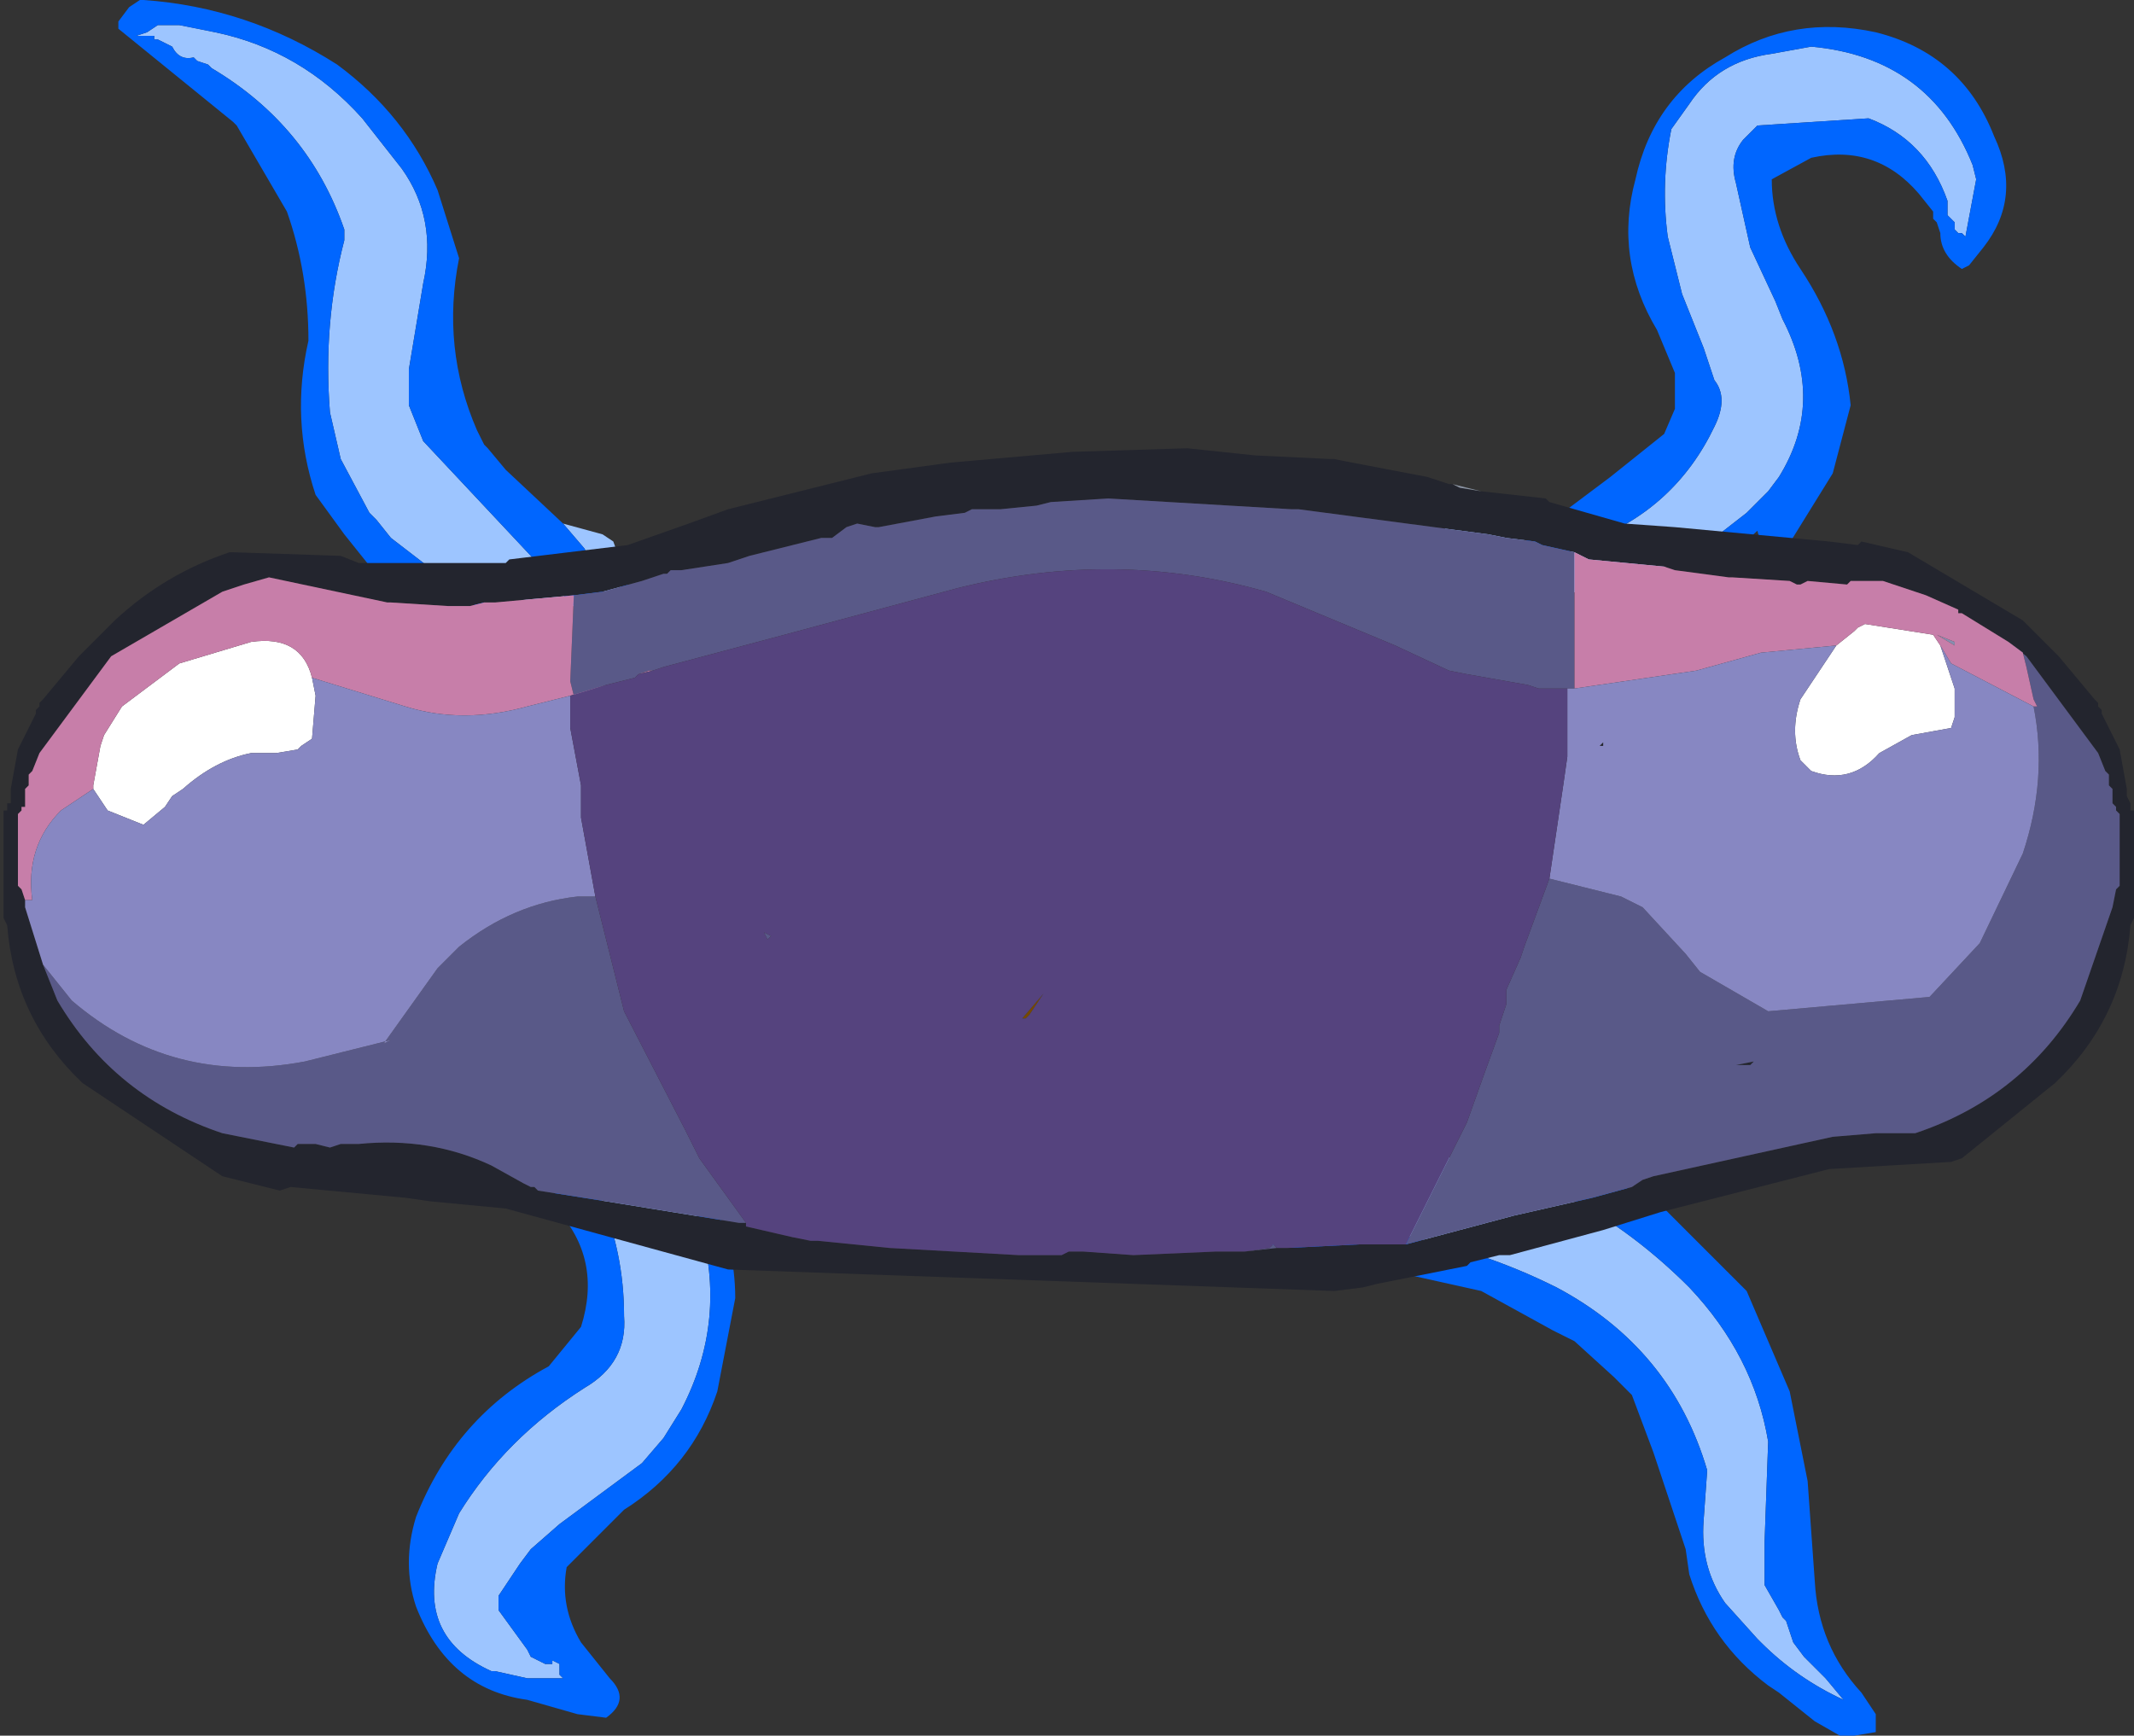 <?xml version="1.0" encoding="UTF-8" standalone="no"?>
<svg xmlns:xlink="http://www.w3.org/1999/xlink" height="24.2px" width="29.75px" xmlns="http://www.w3.org/2000/svg">
  <rect width="100%" height="100%" fill="#333333" stroke="none"/>
  <g transform="matrix(1.0, 0.0, 0.0, 1.0, 14.85, 12.15)">
    <path d="M6.5 -4.85 L6.4 -4.75 6.4 -4.65 Q6.7 -4.2 7.2 -4.55 L7.3 -4.6 Q8.5 -5.05 9.05 -6.2 9.25 -6.6 9.05 -6.85 L8.9 -7.3 8.6 -8.05 8.4 -8.85 Q8.3 -9.6 8.45 -10.35 L8.7 -10.7 Q9.1 -11.3 9.85 -11.4 L10.4 -11.5 Q12.05 -11.35 12.65 -9.85 L12.7 -9.65 12.55 -8.85 12.5 -8.9 12.45 -8.9 12.4 -8.95 12.4 -9.05 12.3 -9.15 12.3 -9.3 12.3 -9.35 Q12.0 -10.2 11.2 -10.5 L9.65 -10.4 9.45 -10.2 Q9.25 -9.95 9.35 -9.6 L9.55 -8.7 9.9 -7.95 10.0 -7.7 Q10.6 -6.55 9.95 -5.5 L9.8 -5.3 9.65 -5.15 9.5 -5.0 9.05 -4.65 8.8 -4.45 Q8.05 -4.05 7.2 -3.9 6.2 -3.8 5.45 -4.3 5.3 -4.4 5.3 -4.55 L5.25 -4.65 Q5.4 -5.2 5.95 -5.1 L6.0 -5.1 6.25 -4.9 6.5 -4.85 M5.55 4.0 Q7.3 4.4 8.7 5.8 9.6 6.75 9.8 7.95 L9.75 9.35 9.75 9.95 9.95 10.3 10.0 10.4 10.05 10.45 10.15 10.75 10.3 10.95 10.6 11.25 10.85 11.55 Q10.2 11.25 9.7 10.75 L9.65 10.7 9.2 10.2 Q8.85 9.7 8.9 9.05 L8.95 8.35 Q8.45 6.65 6.85 5.8 5.75 5.25 4.55 5.05 L4.4 5.0 3.45 4.8 3.1 4.65 Q2.9 4.45 3.0 4.1 L3.1 3.95 3.2 3.9 3.25 3.9 3.4 3.85 5.55 4.0 M-8.0 -3.85 L-8.75 -4.15 -9.4 -4.65 -9.6 -4.9 -9.7 -5.0 -10.1 -5.75 -10.25 -6.4 Q-10.35 -7.65 -10.05 -8.8 L-10.05 -8.95 Q-10.55 -10.4 -11.9 -11.2 L-11.95 -11.25 -12.1 -11.3 -12.15 -11.35 Q-12.35 -11.3 -12.45 -11.5 L-12.65 -11.6 -12.7 -11.6 -12.7 -11.65 -12.75 -11.65 -12.85 -11.65 -12.95 -11.65 -12.8 -11.7 -12.65 -11.8 -12.4 -11.8 -12.35 -11.8 -11.85 -11.7 Q-10.65 -11.45 -9.8 -10.5 L-9.25 -9.8 Q-8.75 -9.1 -8.95 -8.2 L-9.15 -7.0 -9.15 -6.8 -9.15 -6.75 -9.15 -6.5 -8.95 -6.0 -7.45 -4.4 -6.95 -3.8 -6.85 -3.7 -6.9 -3.7 -8.0 -3.85 M-6.1 -4.05 L-6.4 -3.8 -6.7 -4.5 -7.0 -4.85 -6.45 -4.7 -6.3 -4.6 -6.1 -4.05 M-6.45 4.1 L-6.2 3.65 -6.05 3.7 -5.65 4.0 Q-5.3 4.35 -5.1 4.9 -4.7 6.25 -5.35 7.5 L-5.6 7.9 -5.9 8.25 -7.05 9.1 -7.45 9.45 -7.6 9.65 -7.9 10.1 -7.9 10.2 -7.9 10.3 -7.5 10.85 -7.45 10.95 -7.25 11.05 -7.15 11.05 -7.15 11.0 -7.05 11.05 -7.05 11.1 -7.05 11.2 -7.0 11.25 -7.2 11.25 -7.5 11.25 -7.95 11.15 -8.0 11.15 Q-9.0 10.7 -8.75 9.65 L-8.45 8.95 Q-7.8 7.9 -6.7 7.2 -6.1 6.85 -6.15 6.2 -6.15 5.3 -6.5 4.5 L-6.5 4.2 -6.45 4.1" fill="#9dc5ff" fill-rule="evenodd" stroke="none"/>
    <path d="M8.8 -4.45 L9.05 -4.65 9.5 -5.0 9.65 -5.15 9.8 -5.3 9.95 -5.5 Q10.6 -6.55 10.0 -7.7 L9.9 -7.95 9.55 -8.7 9.35 -9.6 Q9.25 -9.95 9.45 -10.2 L9.65 -10.4 11.2 -10.5 Q12.0 -10.2 12.3 -9.35 L12.3 -9.3 12.3 -9.15 12.4 -9.05 12.4 -8.95 12.45 -8.9 12.5 -8.9 12.55 -8.85 12.7 -9.65 12.65 -9.85 Q12.05 -11.35 10.4 -11.5 L9.85 -11.4 Q9.1 -11.3 8.7 -10.7 L8.45 -10.35 Q8.3 -9.6 8.4 -8.85 L8.6 -8.05 8.9 -7.3 9.05 -6.85 Q9.25 -6.6 9.05 -6.2 8.5 -5.05 7.3 -4.6 L7.2 -4.55 Q6.7 -4.2 6.4 -4.65 L6.4 -4.75 6.5 -4.85 Q6.75 -4.85 7.0 -5.05 L7.6 -5.5 8.35 -6.1 8.5 -6.45 8.5 -6.95 8.25 -7.55 Q7.65 -8.55 7.95 -9.65 8.2 -10.8 9.2 -11.35 10.15 -11.95 11.3 -11.7 12.5 -11.4 12.95 -10.25 13.35 -9.4 12.8 -8.7 L12.6 -8.45 12.5 -8.4 Q12.2 -8.6 12.2 -8.9 L12.15 -9.05 12.1 -9.1 12.1 -9.2 11.9 -9.45 Q11.3 -10.15 10.4 -9.95 L9.85 -9.65 Q9.85 -9.0 10.25 -8.4 10.85 -7.5 10.95 -6.5 L10.7 -5.55 10.05 -4.5 Q9.7 -4.5 9.65 -4.75 L9.15 -4.3 8.9 -4.25 8.8 -4.45 M3.1 4.65 L3.45 4.8 4.4 5.0 4.55 5.05 Q5.75 5.25 6.85 5.8 8.45 6.65 8.95 8.35 L8.9 9.05 Q8.85 9.7 9.2 10.2 L9.65 10.7 9.7 10.75 Q10.2 11.25 10.85 11.55 L10.6 11.25 10.3 10.95 10.15 10.75 10.05 10.45 10.0 10.4 9.95 10.3 9.75 9.95 9.75 9.35 9.8 7.95 Q9.6 6.75 8.7 5.8 7.3 4.4 5.55 4.0 7.05 3.9 8.35 4.7 L9.5 5.85 10.1 7.25 10.35 8.5 10.45 9.9 Q10.5 10.8 11.1 11.45 L11.3 11.75 11.3 12.0 11.0 12.05 10.85 12.05 10.8 12.05 10.45 11.85 9.95 11.45 9.8 11.35 Q9.0 10.75 8.7 9.8 L8.65 9.45 8.2 8.1 7.9 7.3 7.65 7.05 7.1 6.55 6.8 6.4 5.8 5.85 4.9 5.65 2.95 5.2 Q2.35 5.3 2.6 4.85 L2.75 4.7 3.1 4.65 M-6.85 -3.7 L-6.95 -3.8 -7.45 -4.4 -8.95 -6.0 -9.15 -6.5 -9.15 -6.75 -9.15 -6.8 -9.15 -7.0 -8.95 -8.2 Q-8.75 -9.1 -9.25 -9.8 L-9.8 -10.5 Q-10.65 -11.45 -11.85 -11.7 L-12.35 -11.8 -12.4 -11.8 -12.65 -11.8 -12.8 -11.7 -12.95 -11.65 -12.85 -11.65 -12.75 -11.65 -12.7 -11.65 -12.7 -11.6 -12.65 -11.6 -12.45 -11.5 Q-12.35 -11.3 -12.15 -11.35 L-12.1 -11.3 -11.95 -11.25 -11.9 -11.2 Q-10.55 -10.4 -10.05 -8.95 L-10.05 -8.8 Q-10.35 -7.65 -10.25 -6.4 L-10.1 -5.75 -9.7 -5.0 -9.6 -4.9 -9.4 -4.65 -8.75 -4.15 -8.0 -3.85 -8.15 -3.7 -8.5 -3.75 -8.6 -3.75 Q-9.2 -3.75 -9.65 -4.2 L-10.05 -4.7 -10.45 -5.25 Q-10.8 -6.3 -10.55 -7.4 -10.55 -8.35 -10.85 -9.2 L-11.55 -10.4 -11.6 -10.45 -13.2 -11.75 -13.2 -11.85 -13.05 -12.05 -12.9 -12.15 -12.85 -12.15 Q-11.4 -12.05 -10.15 -11.25 -9.2 -10.55 -8.75 -9.5 L-8.45 -8.55 Q-8.7 -7.3 -8.2 -6.15 L-8.1 -5.95 -8.05 -5.9 -7.8 -5.6 -7.0 -4.85 -6.7 -4.5 -6.4 -3.8 -6.1 -4.05 -6.1 -3.9 Q-6.1 -3.55 -6.5 -3.55 L-6.7 -3.6 -6.85 -3.7 M-5.65 4.0 L-4.95 4.5 Q-4.6 5.2 -4.6 5.95 L-4.85 7.25 Q-5.2 8.3 -6.15 8.9 L-6.95 9.7 Q-7.05 10.25 -6.75 10.75 L-6.35 11.25 Q-6.05 11.55 -6.4 11.8 L-6.8 11.75 -7.5 11.55 Q-8.6 11.4 -9.05 10.25 -9.25 9.65 -9.05 9.0 -8.5 7.6 -7.2 6.9 L-6.75 6.35 Q-6.45 5.4 -7.1 4.7 L-7.15 4.55 -6.95 4.1 -6.9 4.1 -6.85 4.05 -6.8 4.05 -6.45 4.1 -6.5 4.2 -6.5 4.5 Q-6.15 5.3 -6.15 6.2 -6.1 6.85 -6.7 7.2 -7.8 7.9 -8.45 8.95 L-8.75 9.65 Q-9.0 10.7 -8.0 11.15 L-7.95 11.15 -7.5 11.25 -7.2 11.25 -7.0 11.25 -7.05 11.2 -7.05 11.1 -7.05 11.05 -7.15 11.0 -7.15 11.05 -7.25 11.05 -7.45 10.95 -7.5 10.85 -7.9 10.3 -7.9 10.2 -7.9 10.1 -7.6 9.65 -7.45 9.45 -7.05 9.1 -5.9 8.25 -5.6 7.9 -5.35 7.5 Q-4.7 6.25 -5.1 4.9 -5.3 4.35 -5.65 4.0" fill="#0066ff" fill-rule="evenodd" stroke="none"/>
    <path d="M7.1 -4.45 L6.65 -4.55 6.55 -4.6 6.15 -4.65 5.9 -4.7 3.25 -5.05 3.15 -5.05 0.6 -5.2 -0.2 -5.15 -0.4 -5.1 -0.9 -5.05 -1.3 -5.05 -1.4 -5.0 -1.8 -4.95 -2.6 -4.8 -2.65 -4.8 -2.9 -4.85 -3.05 -4.8 -3.25 -4.65 -3.4 -4.65 -4.4 -4.4 -4.7 -4.3 -5.35 -4.2 -5.5 -4.2 -5.55 -4.15 -5.6 -4.15 -5.9 -4.05 -6.45 -3.9 -6.85 -3.85 -7.95 -3.75 -8.1 -3.75 -8.3 -3.7 -8.6 -3.7 -9.4 -3.75 -9.45 -3.75 -11.1 -4.1 -11.45 -4.0 -11.75 -3.9 -13.3 -3.0 -14.3 -1.65 -14.4 -1.4 -14.45 -1.35 -14.45 -1.2 -14.5 -1.15 -14.5 -1.1 -14.5 -0.95 -14.5 -0.9 -14.55 -0.9 -14.55 -0.85 -14.6 -0.8 -14.6 -0.75 -14.6 -0.65 -14.6 -0.45 -14.6 -0.4 -14.6 0.2 -14.55 0.25 -14.5 0.4 -14.5 0.5 -14.25 1.3 -14.05 1.8 Q-13.25 3.15 -11.75 3.65 L-11.0 3.8 -10.75 3.85 -10.7 3.8 -10.45 3.8 -10.25 3.85 -10.1 3.8 -9.85 3.8 Q-8.85 3.7 -8.0 4.1 L-7.55 4.35 -7.45 4.4 -7.4 4.4 -7.35 4.45 -6.4 4.6 -4.55 4.9 -4.45 4.9 -4.45 4.95 -3.8 5.1 -3.55 5.15 -3.45 5.15 -2.95 5.2 -2.45 5.25 -0.65 5.35 -0.05 5.35 0.05 5.3 0.25 5.3 0.95 5.35 2.1 5.3 2.15 5.05 2.1 5.3 2.5 5.3 2.95 5.25 3.1 5.25 4.1 5.2 4.75 5.2 6.25 4.8 7.35 4.55 7.9 4.4 8.05 4.3 8.2 4.25 10.7 3.7 11.3 3.65 11.35 3.65 11.85 3.65 Q13.35 3.15 14.15 1.8 L14.6 0.5 14.65 0.25 14.7 0.2 14.7 -0.4 14.7 -0.45 14.7 -0.65 14.7 -0.75 14.7 -0.8 14.65 -0.85 14.65 -0.9 14.6 -0.95 14.6 -1.1 14.6 -1.15 14.55 -1.2 14.55 -1.35 14.5 -1.4 14.4 -1.65 13.4 -3.0 13.15 -3.2 12.5 -3.6 12.45 -3.6 12.45 -3.65 12.0 -3.85 11.85 -3.9 11.4 -4.05 11.3 -4.05 10.95 -4.05 10.9 -4.0 10.35 -4.05 10.25 -4.0 10.2 -4.0 10.1 -4.05 9.3 -4.1 9.25 -4.1 8.5 -4.2 8.35 -4.25 7.3 -4.35 7.1 -4.45 M5.8 -5.3 L6.7 -5.2 6.75 -5.15 7.8 -4.85 8.5 -4.8 10.65 -4.6 11.05 -4.55 11.1 -4.6 11.75 -4.45 13.35 -3.5 13.75 -3.1 13.85 -3.0 14.35 -2.4 14.4 -2.35 14.4 -2.3 14.45 -2.25 14.45 -2.2 14.7 -1.7 14.8 -1.15 14.8 -1.05 14.85 -0.95 14.85 -0.85 14.9 -0.85 14.9 -0.8 14.9 0.5 14.9 0.65 14.85 0.75 Q14.75 2.05 13.8 2.95 L12.5 4.0 12.35 4.05 10.65 4.15 8.3 4.75 7.5 5.0 6.2 5.35 6.05 5.35 5.65 5.45 5.6 5.5 4.35 5.75 4.15 5.8 3.75 5.85 -4.7 5.55 -7.8 4.7 -8.85 4.6 -9.2 4.55 -10.8 4.4 -10.95 4.45 -11.75 4.25 -13.7 2.95 Q-14.65 2.05 -14.75 0.75 L-14.8 0.65 -14.8 0.5 -14.8 -0.8 -14.8 -0.85 -14.75 -0.85 -14.75 -0.95 -14.7 -0.95 -14.7 -1.05 -14.7 -1.15 -14.6 -1.7 -14.35 -2.2 -14.35 -2.25 -14.3 -2.3 -14.3 -2.35 -14.25 -2.4 -13.75 -3.0 -13.65 -3.1 -13.25 -3.5 Q-12.55 -4.15 -11.65 -4.45 L-11.6 -4.45 -10.1 -4.4 -9.85 -4.3 -9.0 -4.3 -7.8 -4.3 -7.75 -4.35 -6.1 -4.55 -5.25 -4.85 -4.7 -5.05 -4.1 -5.2 -3.7 -5.3 -2.7 -5.55 -1.6 -5.7 0.1 -5.85 1.7 -5.9 2.65 -5.8 3.7 -5.75 3.75 -5.75 4.0 -5.7 5.05 -5.5 5.35 -5.4 5.4 -5.4 5.5 -5.35 5.8 -5.3 M7.5 -1.75 L7.45 -1.75 7.5 -1.8 7.5 -1.75 M-6.05 2.95 L-6.05 3.0 -6.05 2.95 M9.6 2.65 L9.55 2.7 9.35 2.7 9.6 2.65" fill="#23252e" fill-rule="evenodd" stroke="none"/>
    <path d="M5.4 -5.4 L5.8 -5.3 5.5 -5.35 5.4 -5.4" fill="#8b94a3" fill-rule="evenodd" stroke="none"/>
    <path d="M2.45 0.35 L2.45 0.3 2.45 0.35" fill="#999999" fill-rule="evenodd" stroke="none"/>
    <path d="M12.4 -3.15 L12.15 -3.3 12.4 -3.2 12.4 -3.15" fill="#878eb0" fill-rule="evenodd" stroke="none"/>
    <path d="M-3.35 -4.25 L-3.35 -4.2 -3.35 -4.25 M-0.55 2.05 L-0.6 2.05 -0.3 1.7 -0.5 2.0 -0.55 2.05 M-11.9 0.15 Q-12.0 -0.05 -12.25 -0.05 -12.0 -0.05 -11.9 0.15" fill="#754900" fill-rule="evenodd" stroke="none"/>
    <path d="M-6.8 0.35 L-6.8 0.4 -6.8 0.35" fill="#a66600" fill-rule="evenodd" stroke="none"/>
    <path d="M-6.85 -3.85 L-6.45 -3.9 -5.9 -4.05 -5.6 -4.15 -5.55 -4.15 -5.5 -4.2 -5.35 -4.2 -4.7 -4.3 -4.4 -4.4 -3.4 -4.65 -3.25 -4.65 -3.05 -4.8 -2.9 -4.85 -2.65 -4.8 -2.6 -4.8 -1.8 -4.95 -1.4 -5.0 -1.3 -5.05 -0.9 -5.05 -0.4 -5.1 -0.2 -5.15 0.6 -5.2 3.15 -5.05 3.25 -5.05 5.9 -4.7 6.15 -4.65 6.55 -4.6 6.65 -4.55 7.1 -4.45 7.1 -2.55 7.0 -2.55 6.6 -2.55 6.45 -2.6 5.6 -2.75 5.35 -2.8 4.6 -3.15 2.8 -3.9 Q0.7 -4.5 -1.5 -3.95 L-4.1 -3.25 -5.6 -2.85 -5.75 -2.8 -5.8 -2.8 -5.95 -2.75 -6.0 -2.7 -6.4 -2.6 -6.85 -2.45 -6.9 -2.65 -6.85 -3.85 M13.15 -3.2 L13.4 -3.0 14.4 -1.65 14.5 -1.4 14.55 -1.35 14.55 -1.2 14.6 -1.15 14.6 -1.1 14.6 -0.95 14.65 -0.9 14.65 -0.85 14.7 -0.8 14.7 -0.75 14.7 -0.65 14.7 -0.45 14.7 -0.4 14.7 0.2 14.65 0.25 14.6 0.5 14.15 1.8 Q13.35 3.15 11.85 3.65 L11.35 3.65 11.3 3.65 10.7 3.7 8.2 4.25 8.05 4.3 7.9 4.4 7.35 4.55 6.25 4.8 4.75 5.2 5.6 3.5 5.85 2.8 6.05 2.25 6.05 2.15 6.15 1.85 6.15 1.75 6.15 1.65 6.35 1.2 6.4 1.05 6.75 0.1 7.75 0.35 8.05 0.5 8.65 1.15 8.85 1.4 9.8 1.95 12.05 1.75 12.75 1.0 13.35 -0.25 Q13.7 -1.3 13.5 -2.3 L13.55 -2.3 13.5 -2.4 13.4 -2.85 13.35 -3.05 13.15 -3.2 M2.95 5.25 L2.5 5.3 2.85 5.25 2.9 5.2 2.95 5.25 M-4.45 4.9 L-4.55 4.9 -6.4 4.6 -7.35 4.45 -7.4 4.4 -7.45 4.4 -7.55 4.35 -8.0 4.1 Q-8.85 3.7 -9.85 3.8 L-10.1 3.8 -10.25 3.85 -10.45 3.8 -10.7 3.8 -10.75 3.85 -11.0 3.8 -11.75 3.65 Q-13.25 3.15 -14.05 1.8 L-14.25 1.3 -13.85 1.8 Q-12.45 3.0 -10.6 2.65 L-9.4 2.35 -9.5 2.4 -8.75 1.35 -8.45 1.05 Q-7.7 0.45 -6.8 0.35 L-6.55 0.35 -6.15 1.95 -5.3 3.6 -5.1 4.0 -4.45 4.9 M-9.45 -3.75 L-9.4 -3.75 -9.45 -3.75 M-3.35 -4.25 L-3.35 -4.2 -3.35 -4.25 M-4.15 0.95 L-4.2 0.85 -4.1 0.9 -4.15 0.95 M-6.05 2.95 L-6.05 3.0 -6.05 2.95 M-6.8 0.35 L-6.8 0.4 -6.8 0.35 M9.6 2.65 L9.35 2.7 9.55 2.7 9.6 2.65" fill="#595988" fill-rule="evenodd" stroke="none"/>
    <path d="M-13.55 -1.15 L-13.55 -1.2 -13.55 -1.15" fill="#a4a4ff" fill-rule="evenodd" stroke="none"/>
    <path d="M12.2 -3.15 L12.4 -2.55 12.4 -2.15 12.35 -2.0 11.8 -1.9 11.35 -1.65 Q10.95 -1.2 10.4 -1.4 L10.25 -1.55 Q10.1 -1.95 10.25 -2.4 L10.75 -3.15 11.0 -3.35 11.05 -3.4 11.15 -3.45 12.1 -3.3 12.2 -3.15 M-13.55 -1.2 L-13.45 -1.75 -13.4 -1.9 -13.15 -2.3 -12.35 -2.9 -11.35 -3.2 Q-10.65 -3.3 -10.5 -2.7 L-10.45 -2.45 -10.5 -1.85 -10.65 -1.75 -10.7 -1.7 -11.0 -1.65 -11.35 -1.65 Q-11.85 -1.55 -12.3 -1.15 L-12.45 -1.05 -12.55 -0.9 -12.85 -0.65 -13.35 -0.85 -13.55 -1.15 -13.55 -1.2" fill="#ffffff" fill-rule="evenodd" stroke="none"/>
    <path d="M7.1 -4.45 L7.3 -4.35 8.35 -4.25 8.5 -4.2 9.25 -4.1 9.3 -4.1 10.1 -4.05 10.2 -4.0 10.25 -4.0 10.35 -4.05 10.9 -4.0 10.95 -4.05 11.3 -4.05 11.4 -4.05 11.85 -3.9 12.0 -3.85 12.45 -3.65 12.45 -3.6 12.5 -3.6 13.15 -3.2 13.35 -3.05 13.4 -2.85 13.5 -2.4 13.55 -2.3 13.5 -2.3 12.35 -2.9 12.2 -3.15 12.1 -3.3 11.15 -3.45 11.05 -3.4 11.0 -3.35 10.75 -3.15 9.7 -3.05 8.8 -2.8 7.1 -2.55 7.1 -4.45 M-14.5 0.4 L-14.55 0.25 -14.6 0.2 -14.6 -0.4 -14.6 -0.45 -14.6 -0.65 -14.6 -0.75 -14.6 -0.8 -14.55 -0.85 -14.55 -0.9 -14.5 -0.9 -14.5 -0.95 -14.5 -1.1 -14.5 -1.15 -14.45 -1.2 -14.45 -1.35 -14.4 -1.4 -14.3 -1.65 -13.3 -3.0 -11.75 -3.9 -11.45 -4.0 -11.1 -4.1 -9.45 -3.75 -9.4 -3.75 -8.6 -3.7 -8.3 -3.7 -8.1 -3.75 -7.95 -3.75 -6.85 -3.85 -6.9 -2.65 -6.85 -2.45 -6.4 -2.6 -6.9 -2.45 -7.5 -2.3 Q-8.4 -2.05 -9.2 -2.3 L-10.5 -2.7 Q-10.65 -3.3 -11.35 -3.2 L-12.35 -2.9 -13.15 -2.3 -13.4 -1.9 -13.45 -1.75 -13.55 -1.2 -13.55 -1.15 -14.0 -0.85 Q-14.5 -0.35 -14.4 0.4 L-14.5 0.4 M-5.95 -2.75 L-5.8 -2.8 -5.75 -2.8 -5.95 -2.75 M12.4 -3.15 L12.4 -3.2 12.15 -3.3 12.4 -3.15" fill="#c77ea9" fill-rule="evenodd" stroke="none"/>
    <path d="M-14.25 1.3 L-14.5 0.5 -14.5 0.4 -14.4 0.4 Q-14.5 -0.35 -14.0 -0.85 L-13.55 -1.15 -13.35 -0.85 -12.85 -0.65 -12.55 -0.9 -12.45 -1.05 -12.3 -1.15 Q-11.85 -1.55 -11.35 -1.65 L-11.0 -1.65 -10.7 -1.7 -10.65 -1.75 -10.5 -1.85 -10.45 -2.45 -10.5 -2.7 -9.2 -2.3 Q-8.4 -2.05 -7.5 -2.3 L-6.9 -2.45 -6.9 -2.0 -6.75 -1.2 -6.75 -0.75 -6.55 0.35 -6.8 0.35 Q-7.7 0.45 -8.45 1.05 L-8.75 1.35 -9.5 2.4 -9.4 2.35 -10.6 2.65 Q-12.45 3.0 -13.85 1.8 L-14.25 1.3 M7.0 -2.55 L7.1 -2.55 8.8 -2.8 9.7 -3.05 10.75 -3.15 10.25 -2.4 Q10.1 -1.95 10.25 -1.55 L10.4 -1.4 Q10.95 -1.2 11.35 -1.65 L11.8 -1.9 12.35 -2.0 12.4 -2.15 12.4 -2.55 12.2 -3.15 12.35 -2.9 13.5 -2.3 Q13.7 -1.3 13.35 -0.25 L12.75 1.0 12.05 1.75 9.8 1.95 8.85 1.4 8.65 1.15 8.05 0.5 7.75 0.35 6.75 0.1 6.95 -1.25 7.0 -1.6 7.0 -2.05 7.0 -2.55 M7.5 -1.75 L7.5 -1.8 7.45 -1.75 7.5 -1.75 M-11.9 0.15 Q-12.0 -0.05 -12.25 -0.05 -12.0 -0.05 -11.9 0.15" fill="#8787c2" fill-rule="evenodd" stroke="none"/>
    <path d="M4.75 5.2 L4.1 5.2 3.1 5.25 2.95 5.25 2.9 5.2 2.85 5.25 2.5 5.3 2.1 5.3 2.15 5.05 2.1 5.3 0.95 5.35 0.25 5.3 0.05 5.3 -0.05 5.35 -0.65 5.35 -2.45 5.25 -2.95 5.2 -3.45 5.15 -3.55 5.15 -3.8 5.1 -4.45 4.95 -4.45 4.9 -5.1 4.0 -5.3 3.6 -6.15 1.95 -6.55 0.35 -6.75 -0.75 -6.75 -1.2 -6.9 -2.0 -6.9 -2.45 -6.4 -2.6 -6.0 -2.7 -5.95 -2.75 -5.75 -2.8 -5.6 -2.85 -4.1 -3.25 -1.5 -3.95 Q0.7 -4.5 2.8 -3.9 L4.6 -3.15 5.35 -2.8 5.6 -2.75 6.45 -2.6 6.6 -2.55 7.0 -2.55 7.0 -2.05 7.0 -1.6 6.95 -1.25 6.75 0.1 6.4 1.05 6.35 1.2 6.15 1.65 6.15 1.75 6.15 1.85 6.05 2.15 6.05 2.25 5.85 2.8 5.6 3.5 4.75 5.2 M-0.55 2.05 L-0.5 2.0 -0.3 1.7 -0.6 2.05 -0.55 2.05 M-4.15 0.95 L-4.1 0.9 -4.2 0.85 -4.15 0.95 M2.45 0.35 L2.45 0.3 2.45 0.35" fill="#55437e" fill-rule="evenodd" stroke="none"/>
  </g>
</svg>
